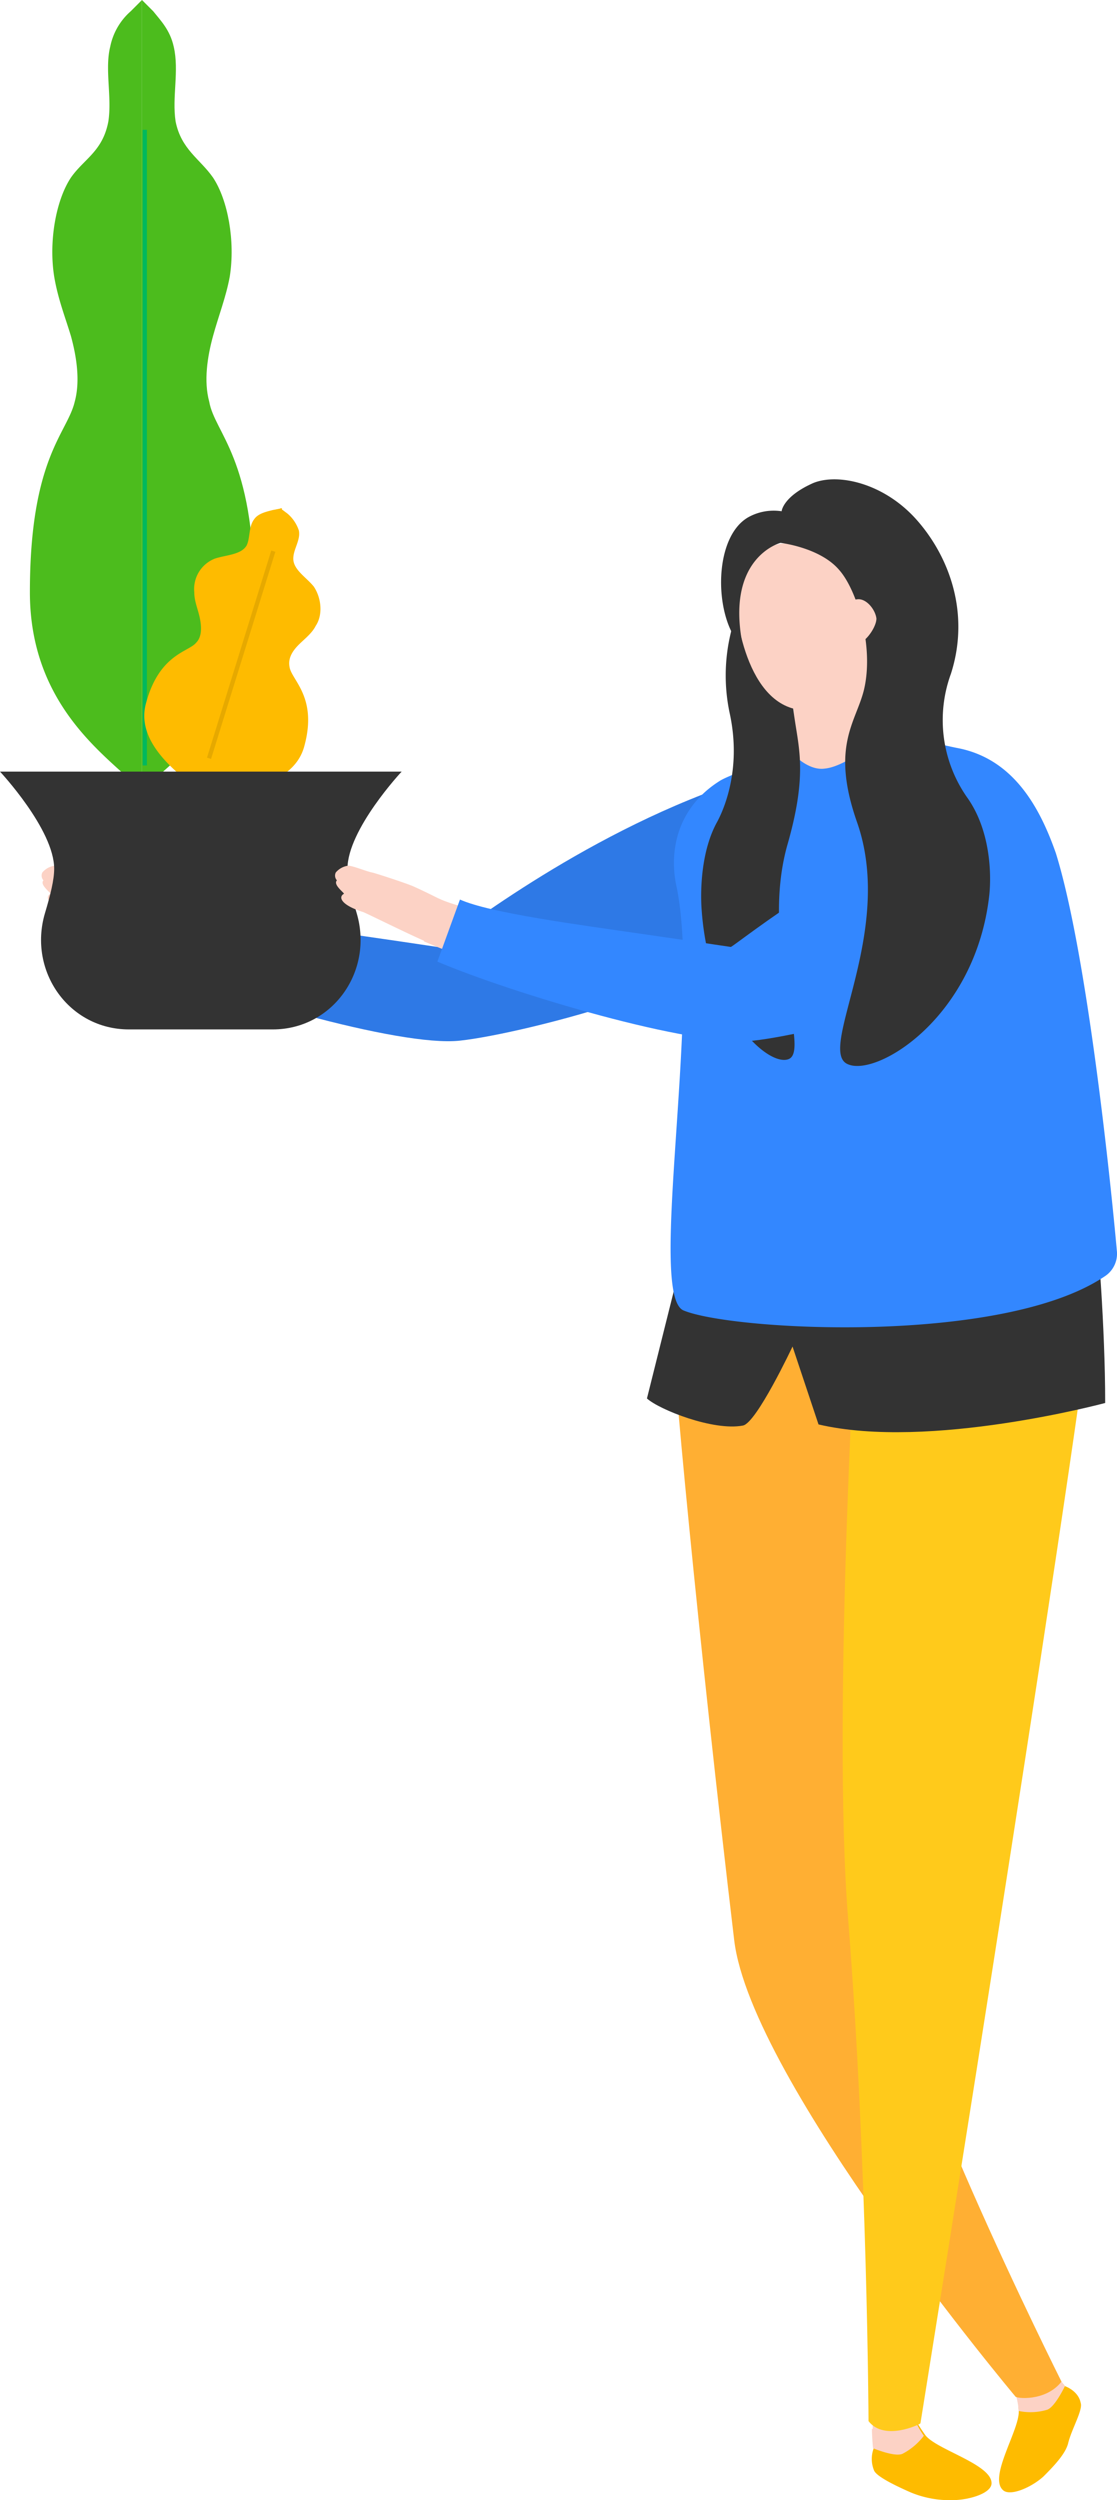 <svg id="kko-item-4" xmlns="http://www.w3.org/2000/svg" width="262.34" height="586.836" viewBox="0 0 262.34 586.836">
  <g id="Group_3637" data-name="Group 3637" transform="translate(0 0)">
    <path id="Path_5708" data-name="Path 5708" d="M620.239,216.269c-2.651-1.06-9.278-3.179-9.543-3.179-1.325-.265-4.506-1.59-5.566-1.59a4.607,4.607,0,0,0-2.916,1.59,1.638,1.638,0,0,0,.265,1.855c-1.06,1.06,2.121,3.179,1.59,3.179-1.325.795-.53,2.649,4.506,4.239.265,0,11.929,5.829,15.9,7.418,1.06-2.385,2.651-10.333,2.386-10.333C624.745,218.389,622.624,217.329,620.239,216.269Z" transform="translate(-592.266 -8.304)" fill="#fcd2c5"/>
    <path id="Path_5709" data-name="Path 5709" d="M704.461,206.413c-11.133,3.709-42.677,24.64-59.642,31.793-20.941,8.743-7.157,20.136,0,19.606,18.82-1.59,69.98-15.1,69.98-24.9C715.064,228.4,706.582,205.618,704.461,206.413Z" transform="translate(-539.974 -16.729)" fill="#fcd2c5"/>
    <path id="Path_5710" data-name="Path 5710" d="M687.038,229.5a15.657,15.657,0,0,0-2.121-1.06c-12.194-3.444-59.643-8.478-71.571-14.042a43.877,43.877,0,0,1-3.446,10.068c20.146,8.743,72.9,25.17,78.463,18.546C693.4,236.92,690.483,231.886,687.038,229.5Z" transform="translate(-579.276 -3.521)" fill="#fcd2c5"/>
    <path id="Path_5711" data-name="Path 5711" d="M745.759,204.74c-35.52,12.982-64.414,36.562-65.739,37.092-5.3-.795-12.459-1.855-19.881-2.914-16.435-2.385-36.581-5.034-43.738-8.213l-5.3,14.572c17.495,7.419,59.907,20.136,74.221,18.546,14.844-1.59,68.125-15.1,68.125-28.084C753.711,231.5,749.735,203.15,745.759,204.74Z" transform="translate(-577.296 -19.561)" fill="#2e79e6"/>
    <g id="Group_3660" data-name="Group 3660">
      <g id="Group_3577" data-name="Group 3577" transform="translate(7.02)">
        <path id="Path_5666" data-name="Path 5666" d="M599.066,299.963c-1.316,5.262.439,11.84-.438,17.541-1.316,7.017-5.7,8.771-8.775,13.156-3.51,5.263-5.265,14.91-3.949,23.242.877,5.262,2.632,9.648,3.949,14.033,1.316,4.824,2.194,10.525.877,15.349-1.755,7.455-10.53,13.156-10.53,44.73,0,28.5,20.621,39.906,26.325,46.923V289l-2.632,2.631A14.974,14.974,0,0,0,599.066,299.963Z" transform="translate(-580.2 -289)" fill="#4cbc1d"/>
        <path id="Path_5667" data-name="Path 5667" d="M602.872,367.935c1.316-4.824,3.071-9.209,3.949-14.033,1.316-8.332-.439-17.98-3.949-23.242-3.071-4.385-7.459-6.578-8.775-13.156-.877-5.7.878-11.84-.438-17.541-.878-3.947-3.072-6.14-4.826-8.332L586.2,289V474.937c5.7-7.016,26.325-17.98,26.325-46.923,0-31.574-9.214-37.275-10.53-44.73C600.679,378.46,601.556,372.759,602.872,367.935Z" transform="translate(-559.875 -289)" fill="#4cbc1d"/>
        <line id="Line_599" data-name="Line 599" y2="149.2" transform="translate(26.977 30.469)" fill="none" stroke="#01b85e" stroke-width="1"/>
      </g>
      <g id="Group_3578" data-name="Group 3578" transform="translate(33.886 119.28)">
        <path id="Path_5668" data-name="Path 5668" d="M612.107,318.831c-1.316,1.754-.878,4.385-1.755,6.139-1.316,2.193-4.826,2.193-7.459,3.07a7.67,7.67,0,0,0-4.826,7.894c0,2.193.878,3.947,1.316,6.139s.439,4.385-.878,5.7c-1.755,2.193-8.775,2.631-11.846,14.471-2.632,10.525,10.969,18.418,14.479,21.926l17.55-67.972-2.194.439C614.739,317.077,612.984,317.516,612.107,318.831Z" transform="translate(-586.323 -316.2)" fill="#febb00"/>
        <path id="Path_5669" data-name="Path 5669" d="M610.221,328.04c0-2.193,1.755-4.385,1.316-6.578a8.916,8.916,0,0,0-2.632-3.947L607.15,316.2,589.6,384.172c4.826-1.316,20.621-1.754,23.254-12.279,3.071-11.4-3.071-15.349-3.51-18.419-.439-2.193.877-3.947,2.193-5.262s3.071-2.631,3.949-4.385c1.755-2.631,1.316-6.578-.439-9.209C613.293,332.426,610.221,330.672,610.221,328.04Z" transform="translate(-575.224 -316.2)" fill="#febb00"/>
        <line id="Line_600" data-name="Line 600" x1="15.095" y2="48.616" transform="translate(15.206 10.096)" fill="none" stroke="#e6a900" stroke-width="1"/>
      </g>
      <path id="Path_5670" data-name="Path 5670" d="M578.6,330.3s12.724,13.595,12.724,22.8c0,2.631-.878,6.14-2.194,10.525-3.949,13.594,5.7,27.189,19.744,27.189h33.784c14.04,0,23.692-13.594,19.744-27.189-1.316-4.385-2.194-7.893-2.194-10.525,0-9.209,12.724-22.8,12.724-22.8Z" transform="translate(-578.6 -149.187)" fill="#333"/>
    </g>
  </g>
  <path id="Path_5712" data-name="Path 5712" d="M674.712,288.7c-1.06,7.154,2.916,165.326,2.916,165.326,0,.265,6.1,1.325,10.073-1.59,0,0,18.291-153.668,18.821-156.848C703.871,298.238,678.423,292.144,674.712,288.7Z" transform="translate(-472.584 119.034)" fill="#fcd2c5"/>
  <path id="Path_5713" data-name="Path 5713" d="M688.1,353.3c-1.326-1.855-2.916-4.5-2.916-4.5l-8.483,3.974s-.8.795-.53,3.444a7.111,7.111,0,0,0,0,5.564c.8,1.59,6.1,3.974,8.482,5.034a23.869,23.869,0,0,0,9.808,1.855c3.976,0,9.278-1.59,9.278-3.974C703.735,360.193,690.481,356.748,688.1,353.3Z" transform="translate(-470.858 218.166)" fill="#febb00"/>
  <g id="Group_3638" data-name="Group 3638" transform="translate(157.832 309.174)">
    <path id="Path_5714" data-name="Path 5714" d="M702.335,347.685c-1.59-2.12-2.651-2.384-2.651-2.384l-9.013,2.649a27.876,27.876,0,0,1,.8,5.3c.53,4.239-7.157,15.632-3.711,18.811,1.59,1.59,6.627-.53,9.543-3.179,2.916-2.914,5.3-5.564,5.831-7.948.8-3.179,3.446-7.683,2.916-9.273C705.516,348.744,702.335,347.685,702.335,347.685Z" transform="translate(-610.059 -96.781)" fill="#febb00"/>
    <path id="Path_5715" data-name="Path 5715" d="M688.1,348.609a16.29,16.29,0,0,1,1.325,5.564,13.677,13.677,0,0,0,6.627-.265c1.856-.53,4.241-5.564,4.241-5.564-1.591-2.12-2.651-3.444-2.651-3.444Z" transform="translate(-608.018 -97.441)" fill="#fcd2c5"/>
    <path id="Path_5716" data-name="Path 5716" d="M710.4,253.09c-19.881,2.384-45.858,1.06-52.485-1.59-.53,5.564,6.362,77.1,14.579,146.25,3.976,33.118,66,107.038,66,107.038,0,.53,7.157,1.325,10.868-3.444,0,0-42.147-83.988-41.087-105.183C710.933,348.47,716.235,287.8,710.4,253.09Z" transform="translate(-657.889 -251.5)" fill="#ffaf33"/>
  </g>
  <path id="Path_5717" data-name="Path 5717" d="M675.6,352.144s0,1.855.265,4.5c0,0,5.036,2.12,6.892,1.325a14.879,14.879,0,0,0,5.037-4.239,21.851,21.851,0,0,1-2.651-5.034Z" transform="translate(-470.821 218.001)" fill="#fcd2c5"/>
  <path id="Path_5718" data-name="Path 5718" d="M676.7,248.495s-6.362,101.474-2.386,150.754c4.506,57.228,4.771,117.636,4.771,117.636,3.711,4.769,11.929.795,12.194.53,0,0,41.617-259.117,40.822-269.714C725.739,250.084,696.581,251.144,676.7,248.495Z" transform="translate(-475.102 51.406)" fill="#ffca1b"/>
  <path id="Path_5719" data-name="Path 5719" d="M663.192,254.9,656.3,282.452c2.916,2.65,15.639,7.684,22.531,6.359,3.181-.53,11.663-18.546,11.663-18.546l6.1,18.281c25.978,6.094,67.33-5.034,67.33-5.034,0-18.281-1.856-39.212-1.856-39.212Z" transform="translate(-504.358 45.798)" fill="#333"/>
  <path id="Path_5720" data-name="Path 5720" d="M687.716,190.7c-1.326,1.06-15.374,9.538-19.616,9.008,0,1.06,3.181,12.982.8,19.606,1.325,6.094,18.025,5.3,22.267-5.034C689.306,211.631,687.186,196.264,687.716,190.7Z" transform="translate(-483.202 -42.613)" fill="#fcd2c5"/>
  <path id="Path_5721" data-name="Path 5721" d="M725.457,203.574c-4.241-.795-16.965-3.974-16.965-3.974s-8.748,8.213-14.579,8.743c-3.976.53-7.687-3.709-7.687-3.709s-14.579,5.034-16.965,6.624c-10.073,6.359-11.928,16.692-10.073,24.9,5.832,28.614-6.892,95.645,1.591,99.354,11.4,4.769,74.752,8.213,98.874-7.948a6.318,6.318,0,0,0,2.916-6.094c-1.326-14.837-6.892-69.416-14.314-93.261C744.543,217.616,738.446,206.224,725.457,203.574Z" transform="translate(-500.267 -27.933)" fill="#3387ff"/>
  <g id="Group_3639" data-name="Group 3639" transform="translate(78.685 142.557)">
    <path id="Path_5722" data-name="Path 5722" d="M646.239,216.269c-2.651-1.06-9.278-3.179-9.543-3.179-1.325-.265-4.506-1.59-5.566-1.59a4.607,4.607,0,0,0-2.916,1.59,1.638,1.638,0,0,0,.265,1.855c-1.06,1.06,2.12,3.179,1.59,3.179-1.325.795-.53,2.649,4.506,4.239.265,0,11.929,5.829,15.9,7.418,1.06-2.385,2.651-10.333,2.386-10.333C650.745,218.389,648.624,217.329,646.239,216.269Z" transform="translate(-628.031 -150.861)" fill="#fcd2c5"/>
    <path id="Path_5723" data-name="Path 5723" d="M730.461,206.413c-11.133,3.709-42.677,24.64-59.642,31.793-20.941,8.743-7.157,20.136,0,19.606,18.82-1.59,69.981-15.1,69.981-24.9C741.064,228.4,732.582,205.618,730.461,206.413Z" transform="translate(-575.739 -159.286)" fill="#fcd2c5"/>
    <path id="Path_6644" data-name="Path 6644" d="M682.548,215.6c-1.06-6.889-1.855-14.042,0-19.606,0-.265-10.073-11.393-13.784-5.829a42.493,42.493,0,0,0-1.59,23.315c2.651,12.188-.8,21.461-2.916,25.435-3.711,6.624-3.976,15.632-3.711,20.136,1.59,25.435,16.17,37.887,20.676,35.5,4.771-2.649-6.892-27.289-.53-50.075C685.2,228.851,683.608,222.492,682.548,215.6Z" transform="translate(-574.481 -188.613)" fill="#333"/>
    <path id="Path_5724" data-name="Path 5724" d="M713.037,229.5a15.636,15.636,0,0,0-2.121-1.06c-12.194-3.444-59.642-8.478-71.571-14.042a43.877,43.877,0,0,1-3.446,10.068c20.146,8.743,72.9,25.17,78.463,18.546C719.4,236.92,716.483,231.886,713.037,229.5Z" transform="translate(-615.042 -146.078)" fill="#fcd2c5"/>
    <path id="Path_5725" data-name="Path 5725" d="M771.759,204.74c-35.52,12.982-64.414,36.562-65.739,37.092-5.3-.795-12.459-1.855-19.881-2.914-16.435-2.385-36.581-5.034-43.738-8.213l-5.3,14.572c17.495,7.419,59.907,20.136,74.222,18.546,14.844-1.59,68.125-15.1,68.125-28.084C779.711,231.5,775.735,203.15,771.759,204.74Z" transform="translate(-613.061 -162.118)" fill="#3387ff"/>
  </g>
  <path id="Path_5727" data-name="Path 5727" d="M678.394,182.909c-7.687-.265-13.519,2.914-14.844,10.333-.53,2.649,1.325,25.435,13.784,28.614,5.3,1.325,14.844-7.948,15.109-14.042,0,0,.265-8.213.265-8.478C692.973,191.388,686.611,183.174,678.394,182.909Z" transform="translate(-490.845 -55.488)" fill="#fcd2c5"/>
  <path id="Path_5728" data-name="Path 5728" d="M716.216,222.918c4.506-14.042-.265-27.289-7.952-36.033s-18.555-11.128-24.387-8.743c-7.157,3.179-7.422,6.624-7.422,6.624a12.291,12.291,0,0,0-7.687,1.325c-8.748,4.769-8.217,24.64-1.326,30.734-4.506-21.2,8.747-24.64,8.747-24.64s9.278,1.06,13.784,6.359c4.241,4.769,8.217,18.016,5.832,28.084-1.856,7.683-7.952,13.247-1.59,31.264,9.013,25.965-9.808,53.784-2.12,56.7,6.892,2.914,29.953-11.128,33.134-39.742.53-5.034.265-15.367-5.3-23.05A31.624,31.624,0,0,1,716.216,222.918Z" transform="translate(-492.882 -64.763)" fill="#333"/>
  <path id="Path_5729" data-name="Path 5729" d="M676.446,187.911A7.066,7.066,0,0,0,673,189.236a70.83,70.83,0,0,0,3.976,9.008c1.856-.795,3.976-3.974,3.976-5.829C680.687,190.3,678.566,187.647,676.446,187.911Z" transform="translate(-475.113 -47.243)" fill="#fcd2c5"/>
</svg>
